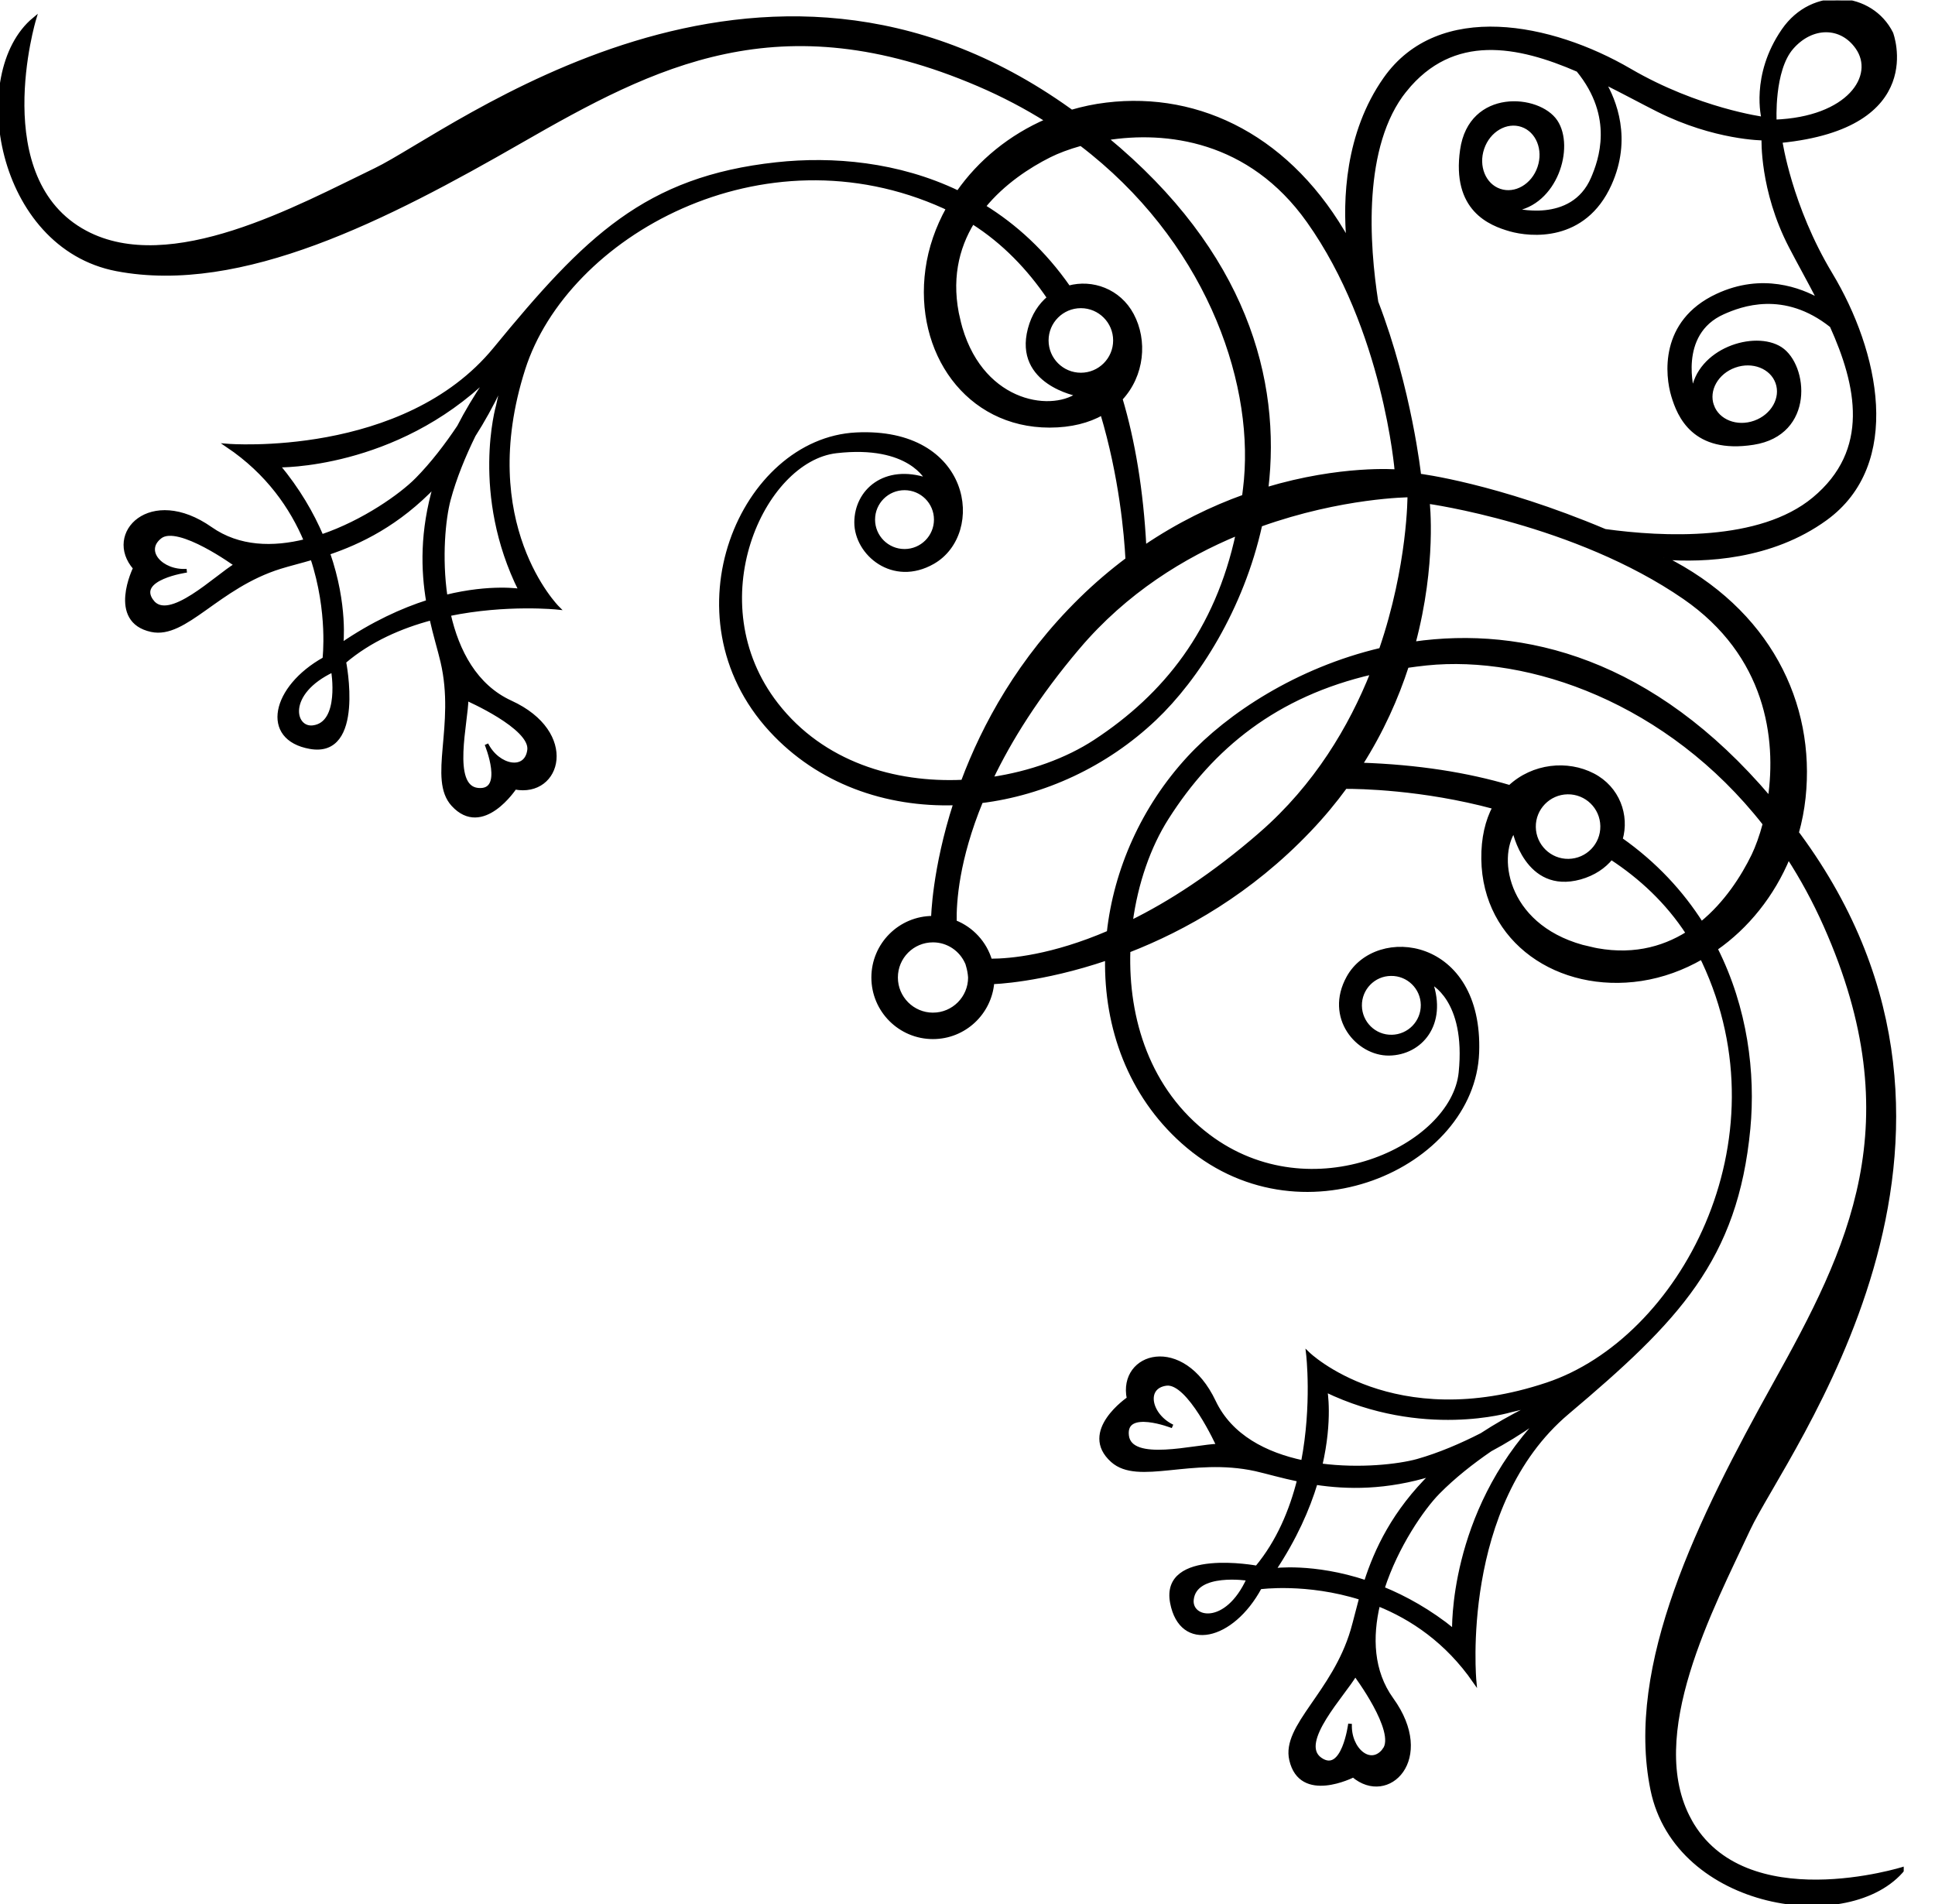 <?xml version="1.0" encoding="UTF-8" standalone="no"?>
<svg
   xmlns:dc="http://purl.org/dc/elements/1.1/"
   xmlns:cc="http://creativecommons.org/ns#"
   xmlns:rdf="http://www.w3.org/1999/02/22-rdf-syntax-ns#"
   xmlns:svg="http://www.w3.org/2000/svg"
   xmlns="http://www.w3.org/2000/svg"
   xmlns:sodipodi="http://sodipodi.sourceforge.net/DTD/sodipodi-0.dtd"
   xmlns:inkscape="http://www.inkscape.org/namespaces/inkscape"
   version="1.1"
   id="svg2"
   xml:space="preserve"
   width="277.76"
   height="273.333"
   viewBox="0 0 277.76 273.333"
   sodipodi:docname="vectorian062.pdf"><defs
     id="defs6"><clipPath
       clipPathUnits="userSpaceOnUse"
       id="clipPath24"><path
         d="M 0,0 H 205.003 V 205.003 H 0 Z"
         id="path22" /></clipPath></defs><sodipodi:namedview
     pagecolor="#ffffff"
     bordercolor="#666666"
     borderopacity="1"
     objecttolerance="10"
     gridtolerance="10"
     guidetolerance="10"
     inkscape:pageopacity="0"
     inkscape:pageshadow="2"
     inkscape:window-width="640"
     inkscape:window-height="480"
     id="namedview4" /><g
     id="g10"
     inkscape:groupmode="layer"
     inkscape:label="vectorian062"
     transform="matrix(1.333,0,0,-1.333,0,273.333)"><g
       id="g12"
       transform="translate(72,133)"><g
         id="g14"
         transform="translate(-72,-133)"><g
           id="g16"><g
             id="g18"><g
               id="g20"
               clip-path="url(#clipPath24)"><path
                 d="m 181.966,9.017 c -5.026,9.12 2.44,23.008 6.306,31.328 3.869,8.32 29.751,41.761 5.406,74.817 -0.053,0.064 -0.112,0.128 -0.168,0.208 0.341,1.216 0.587,2.48 0.726,3.773 1.085,10.122 -3.771,20.194 -15.055,25.824 -0.006,0.003 -0.016,0.01 -0.026,0.011 4.374,-0.325 11.568,-0.034 17.426,4.211 8.186,5.931 5.594,17.971 0.555,26.346 -4.387,7.291 -5.4,14.323 -5.4,14.323 15.763,1.571 11.935,11.603 11.935,11.603 -2.141,4.29 -8.437,4.962 -11.637,0.309 -3.37,-4.901 -2.144,-9.498 -2.144,-9.498 0,0 -7.043,0.922 -14.394,5.208 -8.442,4.923 -20.519,7.35 -26.336,-0.917 -4.16,-5.914 -4.357,-13.107 -3.97,-17.475 -0.003,0.003 -0.01,0.01 -0.011,0.016 -6.123,11.024 -15.925,15.928 -26.031,14.701 -1.293,-0.154 -2.547,-0.421 -3.757,-0.776 -0.077,0.054 -0.15,0.109 -0.226,0.165 -33.38,23.885 -66.455,-2.451 -74.724,-6.43 -8.269,-3.981 -22.048,-11.637 -31.236,-6.738 -10.717,5.715 -5.515,22.967 -5.515,22.967 -7.04,-5.819 -3.978,-24.498 8.883,-26.949 13.415,-2.555 29.092,5.514 43.487,13.783 14.395,8.266 27.868,15.312 49.303,6.125 2.667,-1.144 5.133,-2.446 7.406,-3.878 -3.957,-1.702 -7.286,-4.43 -9.597,-7.749 -6.475,3.109 -13.522,3.706 -19.552,3.053 -14.087,-1.531 -20.519,-7.963 -30.319,-19.907 -9.8,-11.943 -28.784,-10.411 -28.784,-10.411 4.331,-2.923 6.898,-6.654 8.41,-10.255 -3.518,-0.882 -7.203,-0.814 -10.242,1.314 -6.477,4.547 -11.391,-0.554 -8.157,-4.248 0,0 -2.826,-5.685 1.782,-6.677 3.654,-0.786 7.099,4.696 13.858,6.794 0.958,0.299 2.131,0.584 3.451,0.971 1.933,-5.837 1.309,-10.866 1.309,-10.866 -5.51,-3.066 -6.739,-8.576 -1.531,-9.496 5.73,-1.011 3.672,9.189 3.672,9.189 2.752,2.354 6.096,3.792 9.375,4.669 0.413,-1.854 0.901,-3.411 1.192,-4.669 1.61,-6.893 -1.376,-12.634 1.149,-15.391 3.186,-3.472 6.661,1.835 6.661,1.835 4.824,-0.918 6.739,5.899 -0.458,9.189 -3.792,1.736 -5.749,5.493 -6.65,9.482 6.214,1.283 11.703,0.702 11.703,0.702 0,0 -9.01,9.011 -3.677,25.725 4.595,14.394 25.725,26.335 45.325,17.456 0.133,-0.061 0.258,-0.134 0.389,-0.197 -1.133,-2.042 -1.909,-4.248 -2.224,-6.543 -1.227,-8.88 4.288,-16.842 13.168,-16.842 2.32,0 4.19,0.506 5.661,1.331 2.038,-6.803 2.573,-13.045 2.712,-15.723 -1.683,-1.262 -3.358,-2.678 -5.003,-4.29 -6.594,-6.462 -10.45,-13.575 -12.714,-19.642 -7.357,-0.344 -15.091,1.931 -20.058,8.31 -8.575,11.026 -1.531,26.338 6.43,27.256 7.965,0.918 9.802,-3.062 9.802,-3.062 -4.592,1.531 -7.656,-1.226 -7.656,-4.594 0,-3.371 3.981,-6.738 8.269,-4.286 5.477,3.126 3.979,14.392 -8.269,13.779 -12.247,-0.61 -20.514,-19.52 -9.187,-31.85 5.149,-5.606 12.399,-8.134 19.853,-7.895 -2.309,-7.136 -2.397,-12.32 -2.397,-12.32 -3.554,0 -6.432,-2.88 -6.432,-6.432 0,-3.552 2.878,-6.432 6.432,-6.432 3.376,0 6.138,2.608 6.405,5.92 0.045,-0.016 5.227,0.144 12.33,2.56 -0.138,-7.472 2.488,-14.672 8.163,-19.744 12.482,-11.168 31.276,-2.64 31.72,9.616 0.445,12.256 -10.84,13.6 -13.893,8.08 -2.392,-4.32 1.029,-8.256 4.398,-8.208 3.368,0.048 6.085,3.152 4.491,7.712 0,0 4.005,-1.776 3.197,-9.744 -0.811,-7.984 -16.026,-15.232 -27.168,-6.816 -6.448,4.88 -8.824,12.576 -8.584,19.936 6.037,2.352 13.095,6.304 19.466,12.992 1.451,1.52 2.736,3.07 3.885,4.643 1.381,0.006 8.266,-0.078 16.042,-2.179 -0.771,-1.456 -1.232,-3.312 -1.202,-5.584 0.12,-8.88 8.16,-14.272 17.023,-12.928 2.288,0.352 4.485,1.152 6.509,2.32 0.067,-0.144 0.138,-0.256 0.203,-0.4 9.147,-19.472 -2.506,-40.769 -16.834,-45.553 -16.637,-5.568 -25.773,3.312 -25.773,3.312 0,0 0.656,-5.472 -0.542,-11.696 -4,0.848 -7.784,2.752 -9.57,6.512 -3.389,7.152 -10.176,5.136 -9.192,0.336 0,0 -5.262,-3.552 -1.747,-6.688 2.794,-2.48 8.491,0.576 15.403,-0.928 1.264,-0.288 2.827,-0.752 4.686,-1.136 -0.829,-3.296 -2.224,-6.656 -4.541,-9.44 0,0 -10.226,1.92 -9.138,-3.792 0.994,-5.2 6.488,-3.904 9.474,1.648 0,0 5.024,0.704 10.883,-1.152 -0.365,-1.328 -0.637,-2.496 -0.922,-3.472 -2.008,-6.784 -7.44,-10.304 -6.605,-13.936 1.053,-4.592 6.698,-1.696 6.698,-1.696 3.744,-3.184 8.773,1.792 4.139,8.208 -2.171,3.008 -2.288,6.704 -1.454,10.224 3.621,-1.456 7.384,-3.968 10.371,-8.272 0,0 -1.795,18.976 10.013,28.928 11.81,9.968 18.151,16.496 19.491,30.592 0.558,5.936 -0.282,12.928 -3.528,19.36 3.384,2.352 6.144,5.792 7.824,9.856 1.459,-2.256 2.8,-4.704 3.979,-7.36 9.48,-21.312 2.621,-34.88 -5.451,-49.377 -8.067,-14.512 -15.922,-30.304 -13.184,-43.681 2.629,-12.816 21.351,-15.632 27.072,-8.496 0,0 -17.178,-5.44 -23.04,5.184 z M 16.345,140.321 c -1.814,2.485 3.762,3.27 3.762,3.27 -2.731,-0.182 -4.81,2.147 -2.851,3.653 1.957,1.504 8.165,-3.027 8.165,-3.027 -2.114,-1.237 -7.264,-6.384 -9.075,-3.896 z m 33.898,-10.519 c 0,0 7.045,-3.061 6.739,-5.514 -0.31,-2.45 -3.368,-1.834 -4.594,0.614 0,0 2.142,-5.206 -0.922,-4.901 -3.062,0.306 -1.224,7.349 -1.224,9.8 z m -16.536,-3.064 c -2.15,-0.262 -3.062,3.675 2.144,6.126 0,0 0.995,-5.741 -2.144,-6.126 z m 12.386,13.52 c -2.757,-0.88 -5.934,-2.314 -9.323,-4.635 0,0 0.533,4.219 -1.432,9.869 3.41,1.152 7.525,3.112 11.535,7.335 -1.482,-5.024 -1.346,-9.208 -0.779,-12.568 z m -1.211,13.149 c -1.659,-1.678 -5.694,-4.562 -10.245,-6.102 -1.027,2.413 -2.517,5.011 -4.683,7.61 0,0 12.522,-0.258 22.648,9.563 -0.08,-0.15 -0.16,-0.304 -0.246,-0.461 -1.155,-1.704 -2.134,-3.349 -2.942,-4.925 -1.318,-1.971 -2.843,-3.974 -4.531,-5.685 z M 56.062,141.44 c 0,0 -3.179,0.555 -8.072,-0.65 -0.622,4.227 -0.206,8.405 0.339,10.45 0.637,2.378 1.626,4.765 2.693,6.944 0.966,1.509 1.906,3.194 2.806,5.078 0.112,0.184 0.216,0.35 0.326,0.523 l -0.542,-2.44 c 0,0 -2.757,-9.493 2.45,-19.906 z m 41.341,4.288 c -1.859,0 -3.37,1.509 -3.37,3.368 0,1.862 1.51,3.368 3.37,3.368 1.861,0 3.371,-1.506 3.371,-3.368 0,-1.859 -1.51,-3.368 -3.371,-3.368 z m 52.469,-52.309 c -1.858,-0.032 -3.386,1.456 -3.414,3.328 -0.024,1.856 1.461,3.392 3.323,3.408 1.861,0.032 3.389,-1.456 3.418,-3.312 0.022,-1.872 -1.466,-3.392 -3.326,-3.424 z M 121.366,50.458 c -0.349,3.056 4.891,0.992 4.891,0.992 -2.469,1.184 -3.123,4.24 -0.678,4.576 2.445,0.336 5.603,-6.656 5.603,-6.656 -2.448,-0.048 -9.464,-1.968 -9.816,1.088 z m 6.982,-17.664 c 0.338,3.136 6.093,2.224 6.093,2.224 -2.379,-5.248 -6.326,-4.384 -6.093,-2.224 z m 14.391,22.544 c 10.483,-5.056 19.936,-2.176 19.936,-2.176 l 2.43,0.576 c -0.168,-0.112 -0.334,-0.208 -0.515,-0.336 -1.87,-0.912 -3.546,-1.888 -5.042,-2.864 -2.162,-1.104 -4.536,-2.128 -6.906,-2.8 -2.034,-0.56 -6.208,-1.04 -10.445,-0.48 1.139,4.912 0.541,8.08 0.541,8.08 z m 6.333,-38.721 c -1.474,-1.968 -3.835,0.064 -3.69,2.8 0,0 -0.706,-5.584 -3.216,-3.808 -2.512,1.792 2.562,7.008 3.771,9.136 0,0 4.616,-6.144 3.134,-8.128 z m -1.992,18.064 c -5.68,1.888 -9.896,1.296 -9.896,1.296 2.28,3.424 3.669,6.608 4.506,9.376 3.373,-0.512 7.557,-0.592 12.563,0.96 -4.165,-4.064 -6.074,-8.208 -7.173,-11.632 z m 9.49,-5.248 c -2.63,2.128 -5.245,3.568 -7.671,4.56 1.475,4.576 4.304,8.656 5.96,10.336 1.686,1.712 3.667,3.264 5.626,4.608 1.56,0.832 3.187,1.824 4.878,3.008 0.157,0.08 0.309,0.176 0.459,0.256 C 156.139,41.945 156.569,29.433 156.569,29.433 Z m 36.388,170.498 c 2.144,2.451 5.312,2.472 7.04,0 2.147,-3.061 -0.918,-7.658 -8.88,-7.96 0,0 -0.307,5.51 1.84,7.96 z m -41.652,-4.592 c 5.144,6.382 12.2,4.957 18.618,2.166 4.146,-5.062 2.4,-9.779 1.594,-11.659 -2.214,-5.17 -8.576,-3.371 -8.576,-3.371 4.594,0.614 6.431,6.738 4.594,9.496 -1.837,2.757 -9.186,3.366 -10.106,-3.066 -0.918,-6.43 3.062,-7.962 5.206,-8.576 2.144,-0.608 7.962,-1.224 10.719,4.901 2.197,4.885 0.499,9.007 -0.666,10.984 2.106,-1.04 4.102,-2.131 5.872,-3.019 6.125,-3.066 11.331,-3.066 11.331,-3.066 0,0 -0.229,-5.506 2.918,-11.592 0.91,-1.757 2.027,-3.736 3.101,-5.829 -1.994,1.138 -6.139,2.781 -10.991,0.515 -6.088,-2.84 -5.395,-8.65 -4.754,-10.784 0.64,-2.134 2.227,-6.096 8.647,-5.088 6.416,1.008 5.704,8.344 2.925,10.149 -2.781,1.795 -8.882,-0.123 -9.435,-4.726 0,0 -1.883,6.335 3.254,8.621 1.872,0.835 6.566,2.642 11.679,-1.432 2.882,-6.379 4.402,-13.416 -1.91,-18.648 -5.811,-4.819 -16.272,-4.291 -22.488,-3.432 -11.749,4.954 -19.999,5.96 -19.999,5.96 0,0 -1.002,9.29 -4.613,18.669 -0.966,6.165 -1.734,16.856 3.08,22.828 z m 10.189,-10.813 c -1.691,0.576 -2.523,2.619 -1.858,4.566 0.664,1.947 2.57,3.053 4.261,2.48 1.693,-0.579 2.525,-2.622 1.859,-4.568 -0.662,-1.947 -2.571,-3.056 -4.262,-2.478 z m 22.882,-23.173 c -0.605,1.686 0.48,3.611 2.421,4.299 1.934,0.693 3.992,-0.114 4.592,-1.797 0.6,-1.68 -0.483,-3.603 -2.422,-4.294 -1.934,-0.693 -3.99,0.112 -4.59,1.792 z m -43.484,19.898 c 8.269,-11.637 9.495,-26.949 9.495,-26.949 0,0 -5.978,0.493 -14.01,-1.918 1.411,11.749 -2.309,25.447 -17.24,37.757 6.423,1.029 15.44,0 21.755,-8.89 z m -37.668,-10.719 c -1.04,4.304 -0.186,7.808 1.512,10.586 3.376,-2.141 6.064,-4.973 8.213,-8.131 -0.934,-0.778 -1.682,-1.894 -2.069,-3.373 -1.531,-5.821 5.206,-7.046 5.206,-7.046 -3.062,-2.142 -10.72,-0.917 -12.863,7.965 z m 13.17,-5.819 c -2.03,0 -3.677,1.646 -3.677,3.677 0,2.027 1.646,3.675 3.677,3.675 2.027,0 3.674,-1.648 3.674,-3.675 0,-2.03 -1.646,-3.677 -3.674,-3.677 z m 4.288,-2.614 c 2.384,2.557 2.693,6.293 1.222,9.047 -1.403,2.629 -4.306,3.646 -6.824,2.95 -2.653,3.811 -5.778,6.651 -9.139,8.722 2.083,2.552 4.83,4.35 7.083,5.477 0.864,0.432 2.021,0.877 3.378,1.253 13.354,-10.168 18.741,-25.055 17.752,-36.164 -0.056,-0.613 -0.13,-1.203 -0.205,-1.797 -3.381,-1.216 -7.032,-2.963 -10.701,-5.453 -0.318,6.138 -1.218,11.427 -2.566,15.965 z m -4.595,-26.783 c 5.133,6.058 11.375,9.871 17.194,12.279 -2.243,-10.466 -7.794,-17.431 -15.357,-22.387 -3.024,-1.978 -6.968,-3.424 -11.194,-4.038 1.984,4.16 4.942,8.936 9.357,14.147 z m -15.619,-39.514 c -2.2,0 -3.979,1.792 -3.979,3.984 0,2.208 1.779,3.984 3.979,3.984 1.634,0 3.037,-0.992 3.65,-2.4 0.011,-0.032 0.024,-0.064 0.035,-0.08 0.03,-0.08 0.045,-0.16 0.069,-0.24 0.11,-0.368 0.194,-0.784 0.226,-1.264 0,-2.192 -1.781,-3.984 -3.979,-3.984 z m 18.917,8.832 c -6.034,-2.592 -10.517,-3.024 -12.751,-3.024 -0.562,1.904 -1.981,3.44 -3.813,4.16 -0.045,2.16 0.259,6.736 2.837,12.994 6.709,0.83 13.397,3.866 18.698,8.895 4.552,4.318 9.381,11.853 11.368,20.871 8.786,3.139 16.042,3.17 16.042,3.17 0,0 0.04,-7.544 -3.07,-16.616 -8.975,-2.115 -16.424,-7.037 -20.672,-11.643 -4.955,-5.365 -7.896,-12.101 -8.639,-18.805 z m 16.408,10.64 c -5.15,-4.48 -9.883,-7.504 -14.016,-9.536 0.557,4.224 1.949,8.192 3.886,11.232 4.84,7.624 11.72,13.264 22.123,15.656 -2.346,-5.891 -6.067,-12.181 -11.994,-17.352 z m 35.389,-12.368 c -8.911,2.016 -10.242,9.648 -8.138,12.752 0,0 1.318,-6.72 7.115,-5.12 1.475,0.416 2.584,1.184 3.35,2.128 3.178,-2.08 6.04,-4.736 8.237,-8.112 -2.754,-1.728 -6.245,-2.64 -10.565,-1.648 z m -5.998,13.088 c -0.027,2.016 1.595,3.688 3.622,3.718 2.03,0.027 3.696,-1.59 3.725,-3.622 0.032,-2.032 -1.594,-3.696 -3.621,-3.728 -2.029,-0.032 -3.698,1.6 -3.726,3.632 z m 23.626,-3.056 c -1.128,-2.32 -2.954,-5.184 -5.594,-7.328 -2.114,3.328 -4.957,6.432 -8.682,9.056 0.744,2.56 -0.294,5.528 -2.997,6.922 -2.744,1.418 -6.432,1.074 -8.955,-1.282 -4.584,1.358 -9.906,2.214 -16.059,2.416 2.293,3.602 3.886,7.213 4.986,10.602 0.691,0.099 1.384,0.192 2.104,0.266 11.093,1.139 26.05,-4.042 36.404,-17.259 -0.36,-1.36 -0.787,-2.512 -1.206,-3.392 z m 1.76,6.142 c -12.639,14.911 -26.538,18.362 -38.344,16.674 2.312,8.64 1.528,15.253 1.528,15.253 0,0 15.879,-2.19 27.629,-10.296 8.978,-6.194 10.131,-15.195 9.187,-21.631 z"
                 style="fill:#000000;fill-opacity:1;fill-rule:nonzero;stroke:#000000;stroke-width:0.399;stroke-linecap:butt;stroke-linejoin:miter;stroke-miterlimit:10;stroke-dasharray:none;stroke-opacity:1"
                 id="path26" /></g></g></g></g></g></g></svg>
